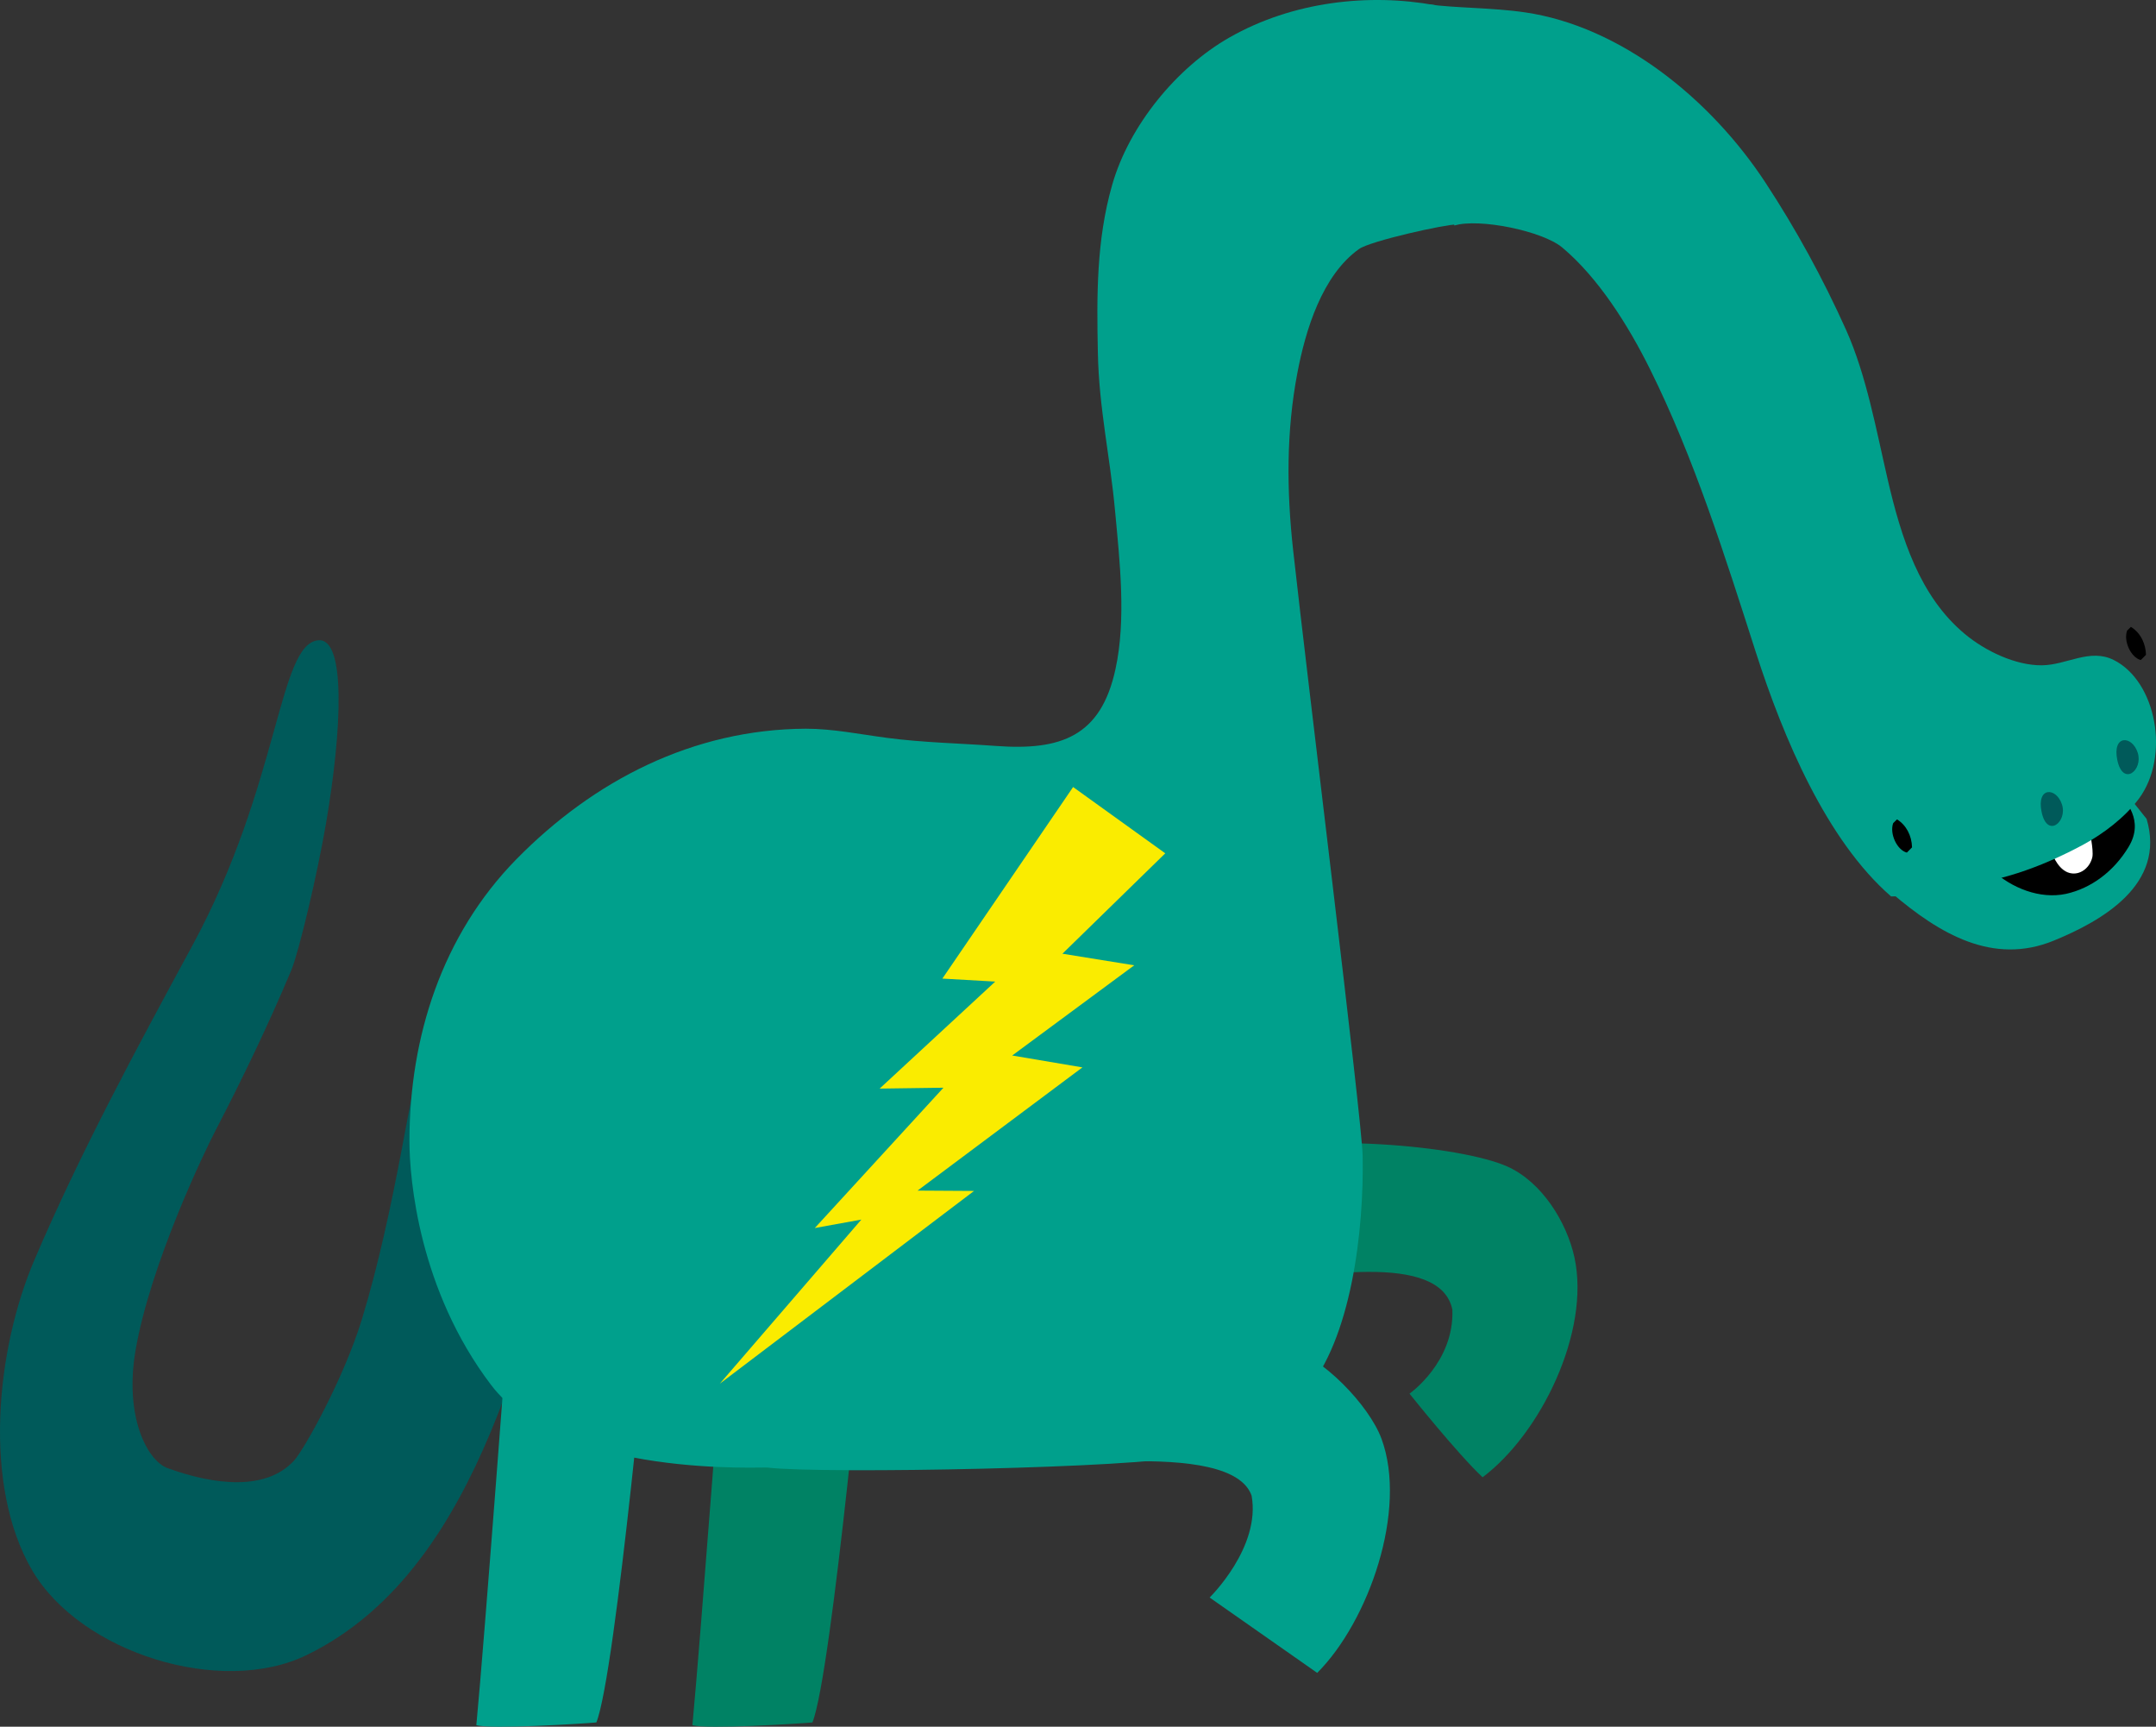 <svg version="1.1" xmlns="http://www.w3.org/2000/svg" xmlns:xlink="http://www.w3.org/1999/xlink" width="226.941" height="181.705" viewBox="0,0,226.941,181.705"><rect x="0" y="0" width="226.941" height="181.705" fill="#333333" stroke="none"/><g transform="translate(-142.163,-88.96)"><g data-paper-data="{&quot;isPaintingLayer&quot;:true}" stroke="none" stroke-linecap="butt" stroke-linejoin="miter" stroke-miterlimit="10" stroke-dasharray="" stroke-dashoffset="0" style="mix-blend-mode: normal"><path d="M298.222,244.415c-2.646,-2.47 -7.694,-8.8 -7.694,-8.8c0,0 4.722,-3.305 4.511,-8.83c-1.228,-6.155 -14.632,-3.69 -23.154,-2.335l-0.411,-13.955c8.547,-2.38 24.317,-1.01 29.33,1.21c3.694,1.645 6.291,5.92 7.088,9.585c1.684,7.79 -3.539,18.525 -9.67,23.125z" fill="#008264" fill-rule="evenodd" stroke-width="1"/><path d="M233.433,224.6c0,0 -3.695,40.495 -5.755,45.615c-1.524,0.135 -11.128,0.735 -12.632,0.285c0.867,-9.115 3.509,-44.5 3.509,-44.5z" fill="#008264" fill-rule="evenodd" stroke-width="1"/><path d="M175.716,156.335c2.802,-0.165 2.507,9.055 0.757,19.315c-0.927,5.395 -2.852,13.5 -3.654,15.425c-2.416,5.745 -5.078,11.28 -7.95,16.81c-1.113,2.115 -6.893,14.115 -8.442,23.195c-1.188,6.955 1.239,11.6 3.379,12.375c4.937,1.79 10.376,2.42 13.324,-0.81c1.027,-1.125 5.228,-8.61 7.153,-14.94c3.559,-11.705 5.228,-25.24 6.251,-27.705c1.574,-3.83 11.604,9.885 15.589,16.305c-4.651,9.275 -8.296,37.38 -27.66,46.81c-9.023,4.405 -23.84,-0.215 -28.928,-8.93c-5.193,-8.905 -3.81,-23.135 0.245,-32.63c4.848,-11.345 10.677,-22.11 16.582,-33c9.329,-17.17 9.078,-31.97 13.354,-32.22z" fill="#005a5a" fill-rule="evenodd" stroke-width="1"/><path d="M196.494,179.403c8.156,-8.315 18.627,-13.705 30.492,-13.76c2.858,0 5.73,0.595 8.557,0.965c3.79,0.5 7.655,0.57 11.469,0.85c6.818,0.5 11.028,-1 12.562,-8.065c1.148,-5.22 0.456,-11.33 -0.035,-16.625c-0.541,-5.91 -1.694,-10.76 -1.815,-16.7c-0.12,-5.94 -0.165,-11.81 1.504,-17.64c1.775,-6.24 6.788,-12.355 12.332,-15.515c6.679,-3.81 14.715,-4.684 21.706,-3.399c0.013,2.651 1.622,7.962 0.997,10.47c-0.749,3.29 2.408,4.703 1.586,8.001c-0.49,1.965 0.159,2.622 -0.31,4.592c-1.197,-0.028 -9.117,1.731 -10.32,2.585c-3.9,2.77 -5.639,8.565 -6.486,13c-1.188,6.19 -1.143,12.43 -0.456,18.675c1.478,13.44 7.248,59.94 7.318,63.735c0.156,7.87 -1.203,19.395 -6.06,24.915c-4.857,5.52 -10.261,5.72 -13.229,6.73c-3.479,1.185 -37.385,1.875 -43.33,1.18c-0.14,-0.12 -21.579,1.245 -29.139,-8.72c-7.559,-9.965 -8.581,-21.605 -8.576,-25.695c0.015,-10.915 3.433,-21.605 11.233,-29.58z" fill="#00a08c" fill-rule="nonzero" stroke-width="1"/><path d="M210.685,224.605c0,0 -3.689,40.495 -5.75,45.61c-1.523,0.135 -11.128,0.735 -12.632,0.285c0.868,-9.115 3.509,-44.5 3.509,-44.5z" fill="#00a08c" fill-rule="evenodd" stroke-width="1"/><path d="M260.747,242.74v-12.92c6.848,-0.285 13.685,-0.08 16.728,0.785c3.889,1.105 8.797,6.235 10.1,9.745c2.777,7.5 -1.343,19.23 -6.762,24.65l-11.324,-7.93c0,0 5.409,-5.28 4.417,-10.725c-1.078,-3.06 -6.773,-3.74 -13.159,-3.605z" fill="#00a08c" fill-rule="evenodd" stroke-width="1"/><path d="M366.461,173.09c0.186,0.165 1.559,1.949 1.649,2.031c2.077,6.904 -4.702,10.75 -9.757,12.819c-6.42,2.634 -12.042,-0.721 -17.045,-4.981z" fill="#00a08c" fill-rule="evenodd" stroke-width="1"/><path d="M365.532,172.651c0.18,0.572 2.417,2.552 0.695,5.416c-1.544,2.575 -3.938,4.372 -6.605,4.957c-2.722,0.576 -5.695,-0.586 -7.809,-2.534z" fill="#000000" fill-rule="evenodd" stroke-width="1"/><path d="M362.098,176.334c0,0 0.451,2.029 0.309,2.809c-0.241,1.078 -1.156,1.824 -2.122,1.731c-1.382,-0.118 -2.043,-1.949 -2.043,-1.949z" fill="#ffffff" fill-rule="evenodd" stroke-width="1"/><path d="M302.672,90.259c10.062,1.467 19.521,9.068 25.33,17.929c3.209,4.888 6.051,10.081 8.497,15.527c2.128,4.774 3.144,10.435 4.342,15.61c1.447,6.283 3.401,12.4 8.129,16.341c2.136,1.788 5.349,3.337 8.14,3.304c2.597,-0.031 5.03,-1.819 7.548,-0.557c4.5,2.254 5.946,10.132 2.652,14.585c-1.482,1.994 -3.759,3.702 -5.801,4.812c-1.432,0.77 -6.453,3.461 -11.816,4.137c-3.759,0.471 -5.143,1.31 -8.472,1.346c-6.801,-5.904 -11.347,-16.701 -14.239,-25.695c-3.256,-10.139 -6.482,-20.41 -11.142,-29.797c-2.296,-4.621 -5.434,-9.608 -9.231,-12.792c-2.081,-1.746 -8.756,-3.109 -11.36,-2.318c-0.422,-1.871 -0.393,-4.7 -0.795,-6.578c-0.695,-3.247 -0.407,-5.046 -1.141,-8.25c-0.433,-1.988 0.006,-4.849 -0.398,-7.058c-0.092,-0.502 -0.182,-0.971 -0.381,-1.388c2.728,0.394 6.729,0.338 10.14,0.844z" fill="#00a08c" fill-rule="nonzero" stroke-width="1"/><path d="M357.061,174.399c-0.554,-2.678 1.556,-2.607 2.145,-0.784c0.597,1.817 -1.555,3.613 -2.145,0.784z" fill="#005a5a" fill-rule="evenodd" stroke-width="1"/><path d="M365.03,168.939c-0.554,-2.678 1.556,-2.607 2.145,-0.784c0.602,1.847 -1.549,3.625 -2.145,0.784z" fill="#005a5a" fill-rule="evenodd" stroke-width="1"/><path d="M366.064,155.318l0.399,-0.392c0.527,0.32 0.945,0.8 1.219,1.375c0.225,0.471 0.353,1.006 0.366,1.569l-0.545,0.548c-1.046,-0.274 -1.842,-2.001 -1.439,-3.1z" fill="#000000" fill-rule="evenodd" stroke-width="1"/><path d="M341.439,175.58l0.403,-0.395c0.957,0.584 1.553,1.694 1.582,2.946l-0.546,0.549c-1.046,-0.274 -1.835,-2 -1.439,-3.1z" fill="#000000" fill-rule="evenodd" stroke-width="1"/><path d="M256.099,201.283l-17.352,12.965l5.945,0.036l-26.761,20.283l14.897,-17.269l-4.901,0.89l13.543,-14.767l-6.717,0.094l12.169,-11.261l-5.565,-0.315l13.761,-20.158l9.701,6.975l-10.824,10.564l7.555,1.22l-12.842,9.492l7.392,1.251" fill="#faec00" fill-rule="nonzero" stroke-width="0.663"/></g></g></svg>